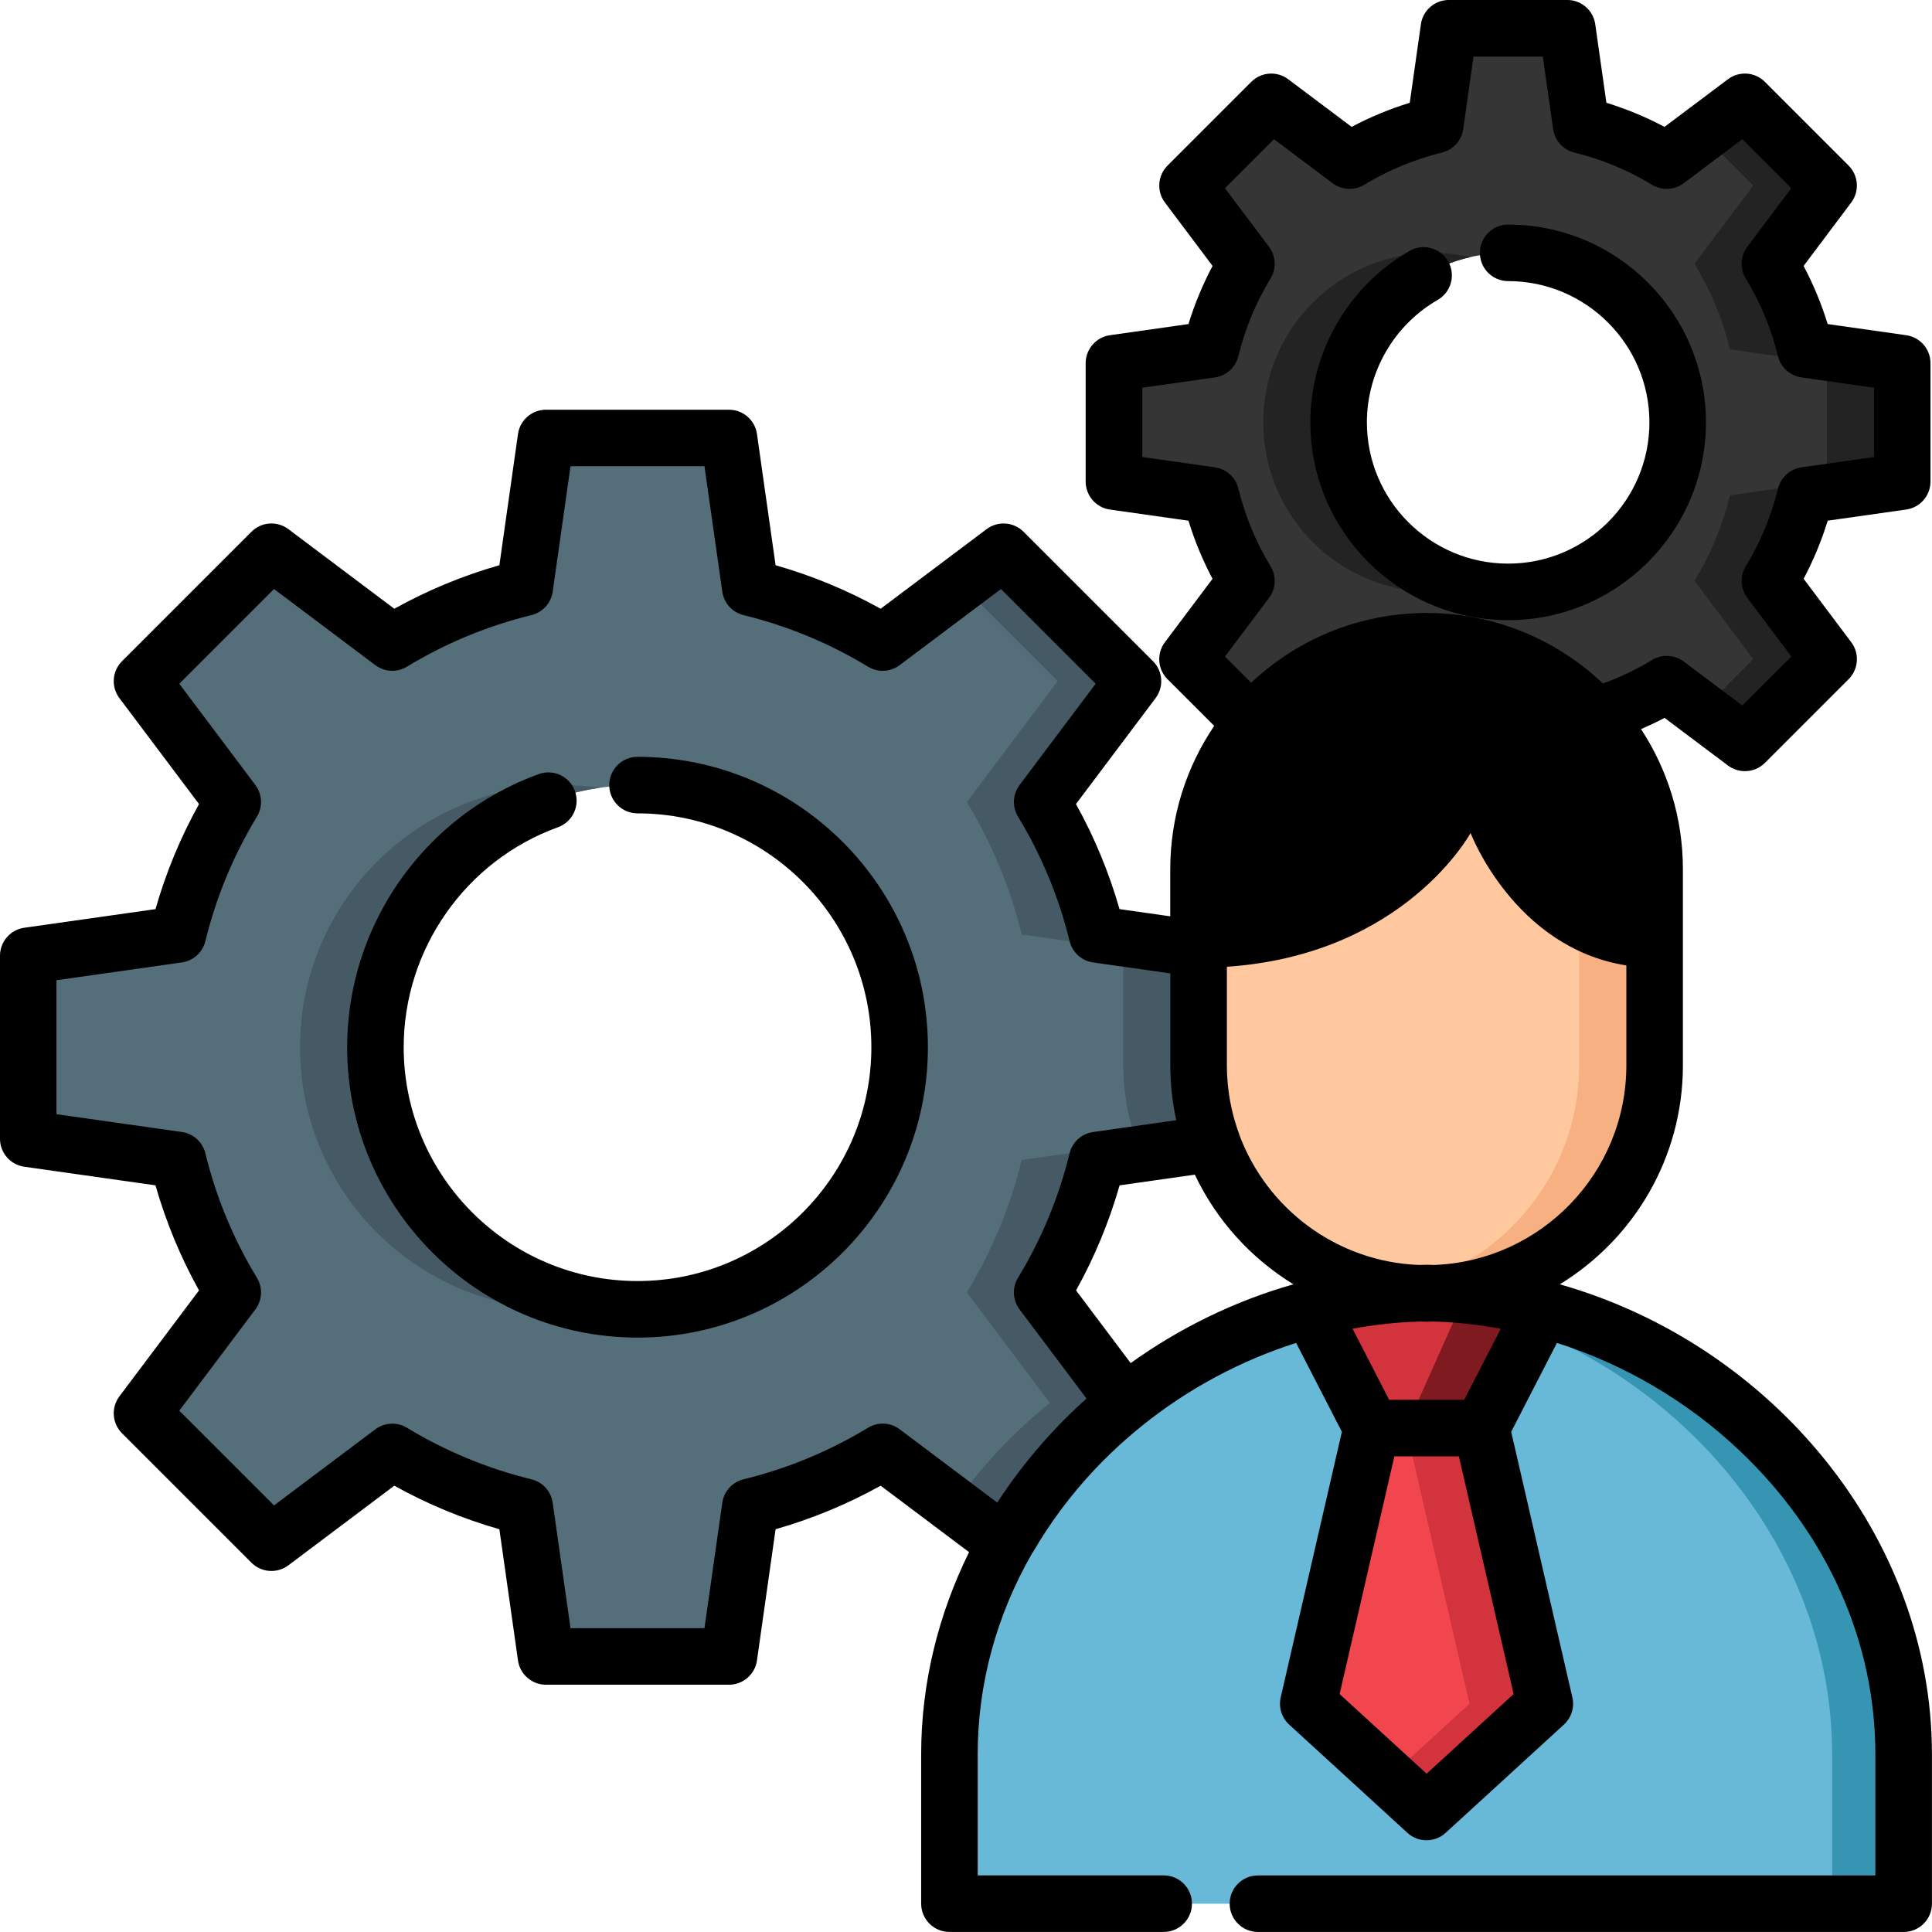 <?xml version="1.0" encoding="iso-8859-1"?>
<!-- Generator: Adobe Illustrator 21.1.0, SVG Export Plug-In . SVG Version: 6.00 Build 0)  -->
<svg version="1.1" id="Layer_1" xmlns="http://www.w3.org/2000/svg" xmlns:xlink="http://www.w3.org/1999/xlink" x="0px" y="0px"
	 viewBox="177 367.001 60 59.999" style="enable-background:new 177 367.001 60 59.999;" xml:space="preserve">
<g>
	<path style="fill:#353535;" d="M236.076,381.956v-3.677l-3.008-0.427c-0.233-0.951-0.608-1.846-1.102-2.66l1.825-2.429l-2.6-2.6
		l-2.429,1.825c-0.815-0.495-1.709-0.87-2.66-1.102l-0.427-3.008h-3.677l-0.427,3.008c-0.951,0.232-1.846,0.608-2.66,1.102
		l-2.429-1.825l-2.6,2.6l1.825,2.429c-0.495,0.815-0.87,1.71-1.102,2.66l-3.008,0.427v3.677l3.008,0.427
		c0.233,0.951,0.608,1.846,1.102,2.66l-1.825,2.429l1.992,1.992c1.302-1.556,3.255-2.551,5.43-2.551c2.065,0,3.93,0.896,5.228,2.318
		c0.791-0.233,1.539-0.566,2.23-0.985l2.429,1.825l2.6-2.6l-1.825-2.429c0.495-0.815,0.87-1.71,1.102-2.66L236.076,381.956z
		 M223.837,385.383c-2.908,0-5.265-2.357-5.265-5.265c0-2.908,2.357-5.265,5.265-5.265c2.908,0,5.265,2.357,5.265,5.265
		C229.102,383.026,226.745,385.383,223.837,385.383z"/>
	<g>
		<path style="fill:#232323;" d="M216.231,380.118c0,2.908,2.357,5.265,5.265,5.265c0.403,0,0.794-0.047,1.171-0.132
			c-2.344-0.533-4.094-2.628-4.094-5.133s1.75-4.6,4.094-5.133c-0.377-0.086-0.768-0.132-1.171-0.132
			C218.588,374.853,216.231,377.21,216.231,380.118z"/>
		<path style="fill:#232323;" d="M236.076,381.956v-3.677l-3.008-0.427c-0.233-0.951-0.608-1.846-1.102-2.66l1.825-2.429l-2.6-2.6
			l-1.337,1.004l1.595,1.595l-1.825,2.429c0.495,0.815,0.87,1.71,1.102,2.66l3.008,0.427v3.677l-3.008,0.427
			c-0.232,0.951-0.608,1.846-1.102,2.66l1.825,2.429l-1.595,1.595l1.337,1.005l2.6-2.6l-1.825-2.429
			c0.495-0.815,0.87-1.71,1.102-2.66L236.076,381.956z"/>
	</g>
	<path style="fill:#546F7A;" d="M211.071,403.025l3.586-0.509c-0.279-0.758-0.432-1.576-0.432-2.427v-3.62l-3.154-0.448
		c-0.359-1.47-0.939-2.854-1.704-4.113l2.821-3.755l-4.019-4.019l-3.755,2.821c-1.259-0.765-2.643-1.344-4.113-1.704l-0.66-4.65
		h-5.684l-0.66,4.65c-1.47,0.359-2.854,0.939-4.113,1.704l-3.755-2.821l-4.019,4.019l2.821,3.755
		c-0.765,1.259-1.344,2.643-1.704,4.113l-4.65,0.66v5.684l4.65,0.66c0.36,1.47,0.939,2.854,1.704,4.113l-2.821,3.755l4.019,4.019
		l3.755-2.821c1.259,0.765,2.643,1.344,4.113,1.704l0.66,4.65h5.684l0.66-4.65c1.47-0.359,2.854-0.939,4.113-1.704l3.755,2.821
		l0.166-0.166c0.926-1.594,2.161-3.01,3.612-4.174l-2.58-3.434C210.131,405.879,210.711,404.495,211.071,403.025z M196.799,407.663
		c-4.495,0-8.14-3.644-8.14-8.14c0-4.495,3.644-8.14,8.14-8.14c4.495,0,8.14,3.644,8.14,8.14
		C204.939,404.018,201.295,407.663,196.799,407.663z"/>
	<g>
		<path style="fill:#465A65;" d="M195.629,407.578c-3.941-0.568-6.969-3.957-6.969-8.055c0-4.098,3.029-7.487,6.969-8.055
			c-0.382-0.055-0.773-0.085-1.171-0.085c-4.495,0-8.14,3.644-8.14,8.14c0,4.495,3.644,8.14,8.14,8.14
			C194.856,407.663,195.246,407.633,195.629,407.578z"/>
		<path style="fill:#465A65;" d="M211.071,403.025l3.586-0.509c-0.279-0.758-0.432-1.576-0.432-2.427v-3.62l-3.154-0.448
			c-0.359-1.47-0.939-2.854-1.704-4.113l2.821-3.755l-4.019-4.019l-1.337,1.004l3.015,3.015l-2.821,3.755
			c0.765,1.259,1.344,2.643,1.704,4.113l3.154,0.448v3.62c0,0.852,0.153,1.669,0.432,2.427l-3.586,0.509
			c-0.359,1.47-0.939,2.854-1.704,4.113l2.58,3.434c-1.142,0.916-2.15,1.989-2.979,3.181l1.542,1.158l0.166-0.166
			c0.926-1.594,2.161-3.01,3.612-4.174l-2.58-3.434C210.131,405.879,210.711,404.495,211.071,403.025z"/>
	</g>
	<path style="fill:#68B9D8;" d="M221.305,426.122h-14.817v-4.638c0-7.819,6.999-14.22,14.817-14.326
		c7.818,0.107,14.817,6.507,14.817,14.326v4.638H221.305z"/>
	<path style="fill:#3695B2;" d="M221.305,407.157c-0.373,0.005-0.744,0.025-1.112,0.058c7.358,0.663,13.705,6.822,13.705,14.268
		v4.638h2.224v-4.638C236.122,413.665,229.123,407.264,221.305,407.157z"/>
	<path style="fill:#FFC89F;" d="M221.305,407.169L221.305,407.169c3.895,0,7.081-3.186,7.081-7.081v-6.093
		c0-3.895-3.186-7.081-7.081-7.081l0,0c-3.895,0-7.081,3.186-7.081,7.081v6.093C214.224,403.983,217.411,407.169,221.305,407.169z"
		/>
	<path style="fill:#F7B081;" d="M221.305,386.914L221.305,386.914c-0.399,0-0.789,0.035-1.171,0.099
		c3.342,0.562,5.91,3.486,5.91,6.982v6.093c0,3.496-2.568,6.419-5.91,6.982c0.381,0.064,0.772,0.099,1.171,0.099l0,0
		c3.895,0,7.081-3.186,7.081-7.081v-6.093C228.386,390.101,225.2,386.914,221.305,386.914z"/>
	<path style="fill:#D3333C;" d="M223.006,411.351h-1.701h-1.701l-1.902-3.695c1.165-0.309,2.374-0.482,3.603-0.498
		c1.229,0.017,2.438,0.189,3.603,0.498L223.006,411.351z"/>
	<path style="fill:#7F1B20;" d="M222.505,407.225l-1.84,4.126h0.64h1.701l1.902-3.695
		C224.125,407.448,223.321,407.304,222.505,407.225z"/>
	<polygon style="fill:#F2464F;" points="221.305,423.274 217.632,419.912 219.604,411.351 221.305,411.351 223.006,411.351 
		224.978,419.912 	"/>
	<polygon style="fill:#D3333C;" points="223.006,411.351 221.305,411.351 220.665,411.351 222.637,419.912 220.135,422.203 
		221.305,423.274 224.978,419.912 	"/>
	<path d="M225.441,406.886c2.291-1.399,3.823-3.923,3.823-6.797v-6.093c0-1.606-0.48-3.101-1.301-4.353
		c0.248-0.107,0.493-0.221,0.731-0.348l1.969,1.479c0.157,0.118,0.343,0.176,0.527,0.176c0.226,0,0.451-0.087,0.621-0.257l2.6-2.6
		c0.309-0.309,0.344-0.799,0.081-1.148l-1.479-1.969c0.306-0.577,0.556-1.18,0.748-1.805l2.438-0.346
		c0.433-0.061,0.754-0.432,0.754-0.869v-3.676c0-0.437-0.322-0.808-0.755-0.869l-2.438-0.346c-0.192-0.624-0.442-1.228-0.748-1.805
		l1.479-1.969c0.263-0.35,0.228-0.839-0.081-1.148l-2.6-2.6c-0.309-0.309-0.799-0.344-1.148-0.081l-1.969,1.479
		c-0.577-0.306-1.181-0.556-1.805-0.748l-0.346-2.438c-0.061-0.433-0.432-0.755-0.869-0.755h-3.677
		c-0.437,0-0.808,0.322-0.869,0.755l-0.346,2.438c-0.624,0.192-1.228,0.442-1.805,0.748l-1.969-1.479
		c-0.349-0.263-0.839-0.228-1.148,0.081l-2.6,2.6c-0.309,0.309-0.344,0.799-0.081,1.148l1.479,1.969
		c-0.306,0.577-0.556,1.18-0.748,1.805l-2.438,0.346c-0.433,0.061-0.755,0.432-0.755,0.869v3.677c0,0.437,0.322,0.808,0.754,0.869
		l2.438,0.346c0.192,0.624,0.442,1.228,0.748,1.805l-1.479,1.969c-0.263,0.35-0.228,0.839,0.081,1.148l1.45,1.45
		c-0.861,1.272-1.365,2.804-1.365,4.452v1.462l-1.576-0.224c-0.325-1.137-0.778-2.23-1.352-3.263l2.472-3.289
		c0.263-0.35,0.228-0.839-0.081-1.148l-4.019-4.019c-0.309-0.309-0.799-0.344-1.148-0.081l-3.29,2.472
		c-1.033-0.574-2.126-1.027-3.263-1.352l-0.578-4.074c-0.061-0.433-0.432-0.755-0.869-0.755h-5.684
		c-0.437,0-0.808,0.322-0.869,0.755l-0.578,4.074c-1.137,0.325-2.23,0.778-3.263,1.352l-3.289-2.472
		c-0.35-0.263-0.839-0.228-1.148,0.081l-4.019,4.019c-0.309,0.309-0.344,0.799-0.081,1.148l2.472,3.29
		c-0.574,1.033-1.027,2.127-1.352,3.263l-4.074,0.578c-0.433,0.061-0.755,0.432-0.755,0.869v5.684c0,0.437,0.322,0.808,0.755,0.869
		l4.074,0.578c0.325,1.137,0.778,2.23,1.352,3.263l-2.472,3.289c-0.263,0.35-0.228,0.839,0.081,1.148l4.019,4.019
		c0.309,0.309,0.799,0.344,1.148,0.081l3.289-2.472c1.033,0.574,2.127,1.027,3.263,1.352l0.578,4.074
		c0.061,0.433,0.432,0.755,0.869,0.755h5.684c0.437,0,0.808-0.322,0.869-0.755l0.578-4.074c1.137-0.325,2.23-0.778,3.263-1.352
		l2.746,2.063c-0.951,1.929-1.488,4.06-1.488,6.279v4.638c0,0.485,0.393,0.878,0.878,0.878h6.654c0.485,0,0.878-0.393,0.878-0.878
		s-0.393-0.878-0.878-0.878h-5.776v-3.76c0-2.187,0.583-4.314,1.683-6.23c0.015-0.022,0.031-0.043,0.045-0.067
		c0.536-0.923,1.179-1.78,1.92-2.564c0.012-0.013,0.024-0.026,0.036-0.038c0.135-0.142,0.275-0.282,0.417-0.419
		c0.018-0.018,0.036-0.035,0.054-0.053c0.146-0.139,0.294-0.276,0.446-0.41c0.011-0.01,0.022-0.02,0.033-0.029
		c0.154-0.135,0.311-0.267,0.472-0.396c1.428-1.149,3.061-2.022,4.783-2.571l1.421,2.761l-1.9,8.248
		c-0.071,0.308,0.029,0.631,0.263,0.845l3.673,3.362c0.168,0.154,0.38,0.23,0.593,0.23c0.212,0,0.425-0.077,0.593-0.23l3.673-3.362
		c0.233-0.214,0.334-0.536,0.263-0.845l-1.9-8.248l1.421-2.761c2.097,0.669,4.063,1.817,5.686,3.359
		c2.711,2.575,4.203,5.92,4.203,9.419v3.76h-19.175c-0.485,0-0.878,0.393-0.878,0.878c0,0.485,0.393,0.878,0.878,0.878h20.054
		c0.485,0,0.878-0.393,0.878-0.878v-4.638C237,414.716,232.018,408.756,225.441,406.886z M212.114,409.333l-1.696-2.257
		c0.574-1.033,1.027-2.127,1.352-3.263l2.337-0.332c0.668,1.411,1.738,2.596,3.062,3.405
		C215.336,407.407,213.627,408.247,212.114,409.333z M221.545,406.285c-0.076-0.002-0.151-0.005-0.228-0.006
		c-0.008,0-0.016,0-0.024,0c-0.076,0.001-0.152,0.004-0.228,0.006c-2.554-0.098-4.717-1.746-5.572-4.029
		c-0.005-0.014-0.008-0.029-0.013-0.044c-0.094-0.255-0.17-0.515-0.229-0.778c0-0.001-0.001-0.003-0.001-0.004
		c-0.017-0.074-0.031-0.149-0.045-0.224c-0.005-0.025-0.009-0.051-0.014-0.076c-0.01-0.061-0.02-0.122-0.028-0.183
		c-0.006-0.042-0.011-0.084-0.016-0.126c-0.006-0.05-0.012-0.1-0.017-0.151c-0.005-0.057-0.009-0.115-0.013-0.173
		c-0.003-0.038-0.006-0.077-0.008-0.115c-0.005-0.098-0.007-0.196-0.007-0.295c0,0,0,0,0,0v-3.062
		c5.525-0.375,7.568-4.154,7.568-4.154s1.352,3.561,4.838,4.112v3.104C227.508,403.428,224.854,406.159,221.545,406.285z
		 M212.476,381.194v-2.152l2.253-0.32c0.355-0.05,0.644-0.312,0.73-0.661c0.208-0.852,0.545-1.664,1-2.413
		c0.186-0.307,0.167-0.696-0.049-0.983l-1.367-1.819l1.522-1.522l1.819,1.367c0.287,0.215,0.676,0.235,0.983,0.049
		c0.749-0.455,1.561-0.791,2.413-1c0.349-0.085,0.61-0.374,0.661-0.729l0.32-2.253h2.152l0.32,2.253
		c0.051,0.355,0.312,0.644,0.661,0.729c0.852,0.208,1.664,0.545,2.413,1c0.307,0.186,0.696,0.167,0.983-0.049l1.819-1.367
		l1.522,1.522l-1.367,1.819c-0.216,0.287-0.235,0.676-0.048,0.983c0.455,0.749,0.791,1.561,1,2.413
		c0.085,0.349,0.374,0.61,0.73,0.661l2.253,0.32v2.152l-2.253,0.32c-0.355,0.05-0.644,0.312-0.729,0.661
		c-0.208,0.852-0.545,1.664-1,2.413c-0.186,0.307-0.167,0.696,0.048,0.983l1.367,1.819l-1.522,1.522l-1.819-1.367
		c-0.156-0.117-0.341-0.176-0.528-0.176c-0.157,0-0.315,0.042-0.456,0.128c-0.482,0.293-0.993,0.537-1.526,0.73
		c-1.254-1.191-2.894-1.979-4.712-2.153c-0.024-0.002-0.049-0.003-0.073-0.006c-0.1-0.009-0.2-0.017-0.301-0.022
		c-0.129-0.006-0.259-0.01-0.389-0.01c-0.131,0-0.262,0.004-0.393,0.01c-0.063,0.003-0.126,0.009-0.189,0.014
		c-0.065,0.005-0.13,0.009-0.195,0.015c-0.084,0.008-0.166,0.019-0.249,0.03c-0.042,0.006-0.085,0.01-0.127,0.016
		c-0.096,0.014-0.192,0.031-0.287,0.048c-0.027,0.005-0.055,0.009-0.082,0.015c-0.106,0.021-0.21,0.044-0.314,0.068
		c-0.016,0.004-0.031,0.007-0.047,0.011c-0.113,0.028-0.225,0.058-0.336,0.09c-0.006,0.002-0.012,0.003-0.018,0.005
		c-1.217,0.357-2.313,0.997-3.213,1.845l-0.813-0.813l1.367-1.819c0.216-0.287,0.235-0.676,0.049-0.983
		c-0.455-0.749-0.791-1.561-1-2.413c-0.085-0.349-0.374-0.61-0.729-0.661L212.476,381.194z M207.969,413.664l-3.028-2.275
		c-0.287-0.216-0.676-0.235-0.983-0.049c-1.2,0.729-2.501,1.268-3.866,1.602c-0.349,0.085-0.61,0.374-0.661,0.729l-0.553,3.895
		h-4.16l-0.553-3.895c-0.05-0.355-0.312-0.644-0.661-0.729c-1.365-0.334-2.665-0.873-3.866-1.601
		c-0.307-0.186-0.696-0.167-0.983,0.049l-3.145,2.363l-2.942-2.942l2.363-3.145c0.216-0.287,0.235-0.676,0.048-0.983
		c-0.729-1.2-1.268-2.501-1.601-3.866c-0.085-0.349-0.374-0.61-0.729-0.661l-3.895-0.553v-4.16l3.895-0.553
		c0.355-0.05,0.644-0.312,0.729-0.661c0.334-1.365,0.873-2.665,1.601-3.866c0.186-0.307,0.167-0.696-0.048-0.983l-2.363-3.145
		l2.942-2.941l3.145,2.363c0.287,0.216,0.676,0.235,0.983,0.049c1.2-0.729,2.501-1.268,3.866-1.602
		c0.349-0.085,0.61-0.374,0.661-0.729l0.553-3.895h4.16l0.553,3.895c0.05,0.355,0.312,0.644,0.661,0.729
		c1.365,0.334,2.666,0.873,3.866,1.602c0.307,0.186,0.696,0.167,0.983-0.049l3.145-2.363l2.941,2.941l-2.363,3.145
		c-0.216,0.287-0.235,0.676-0.048,0.983c0.729,1.2,1.268,2.501,1.601,3.866c0.085,0.349,0.374,0.61,0.729,0.661l2.399,0.341v2.858v0
		c0,0.142,0.004,0.282,0.011,0.422c0.002,0.029,0.005,0.058,0.007,0.087c0.007,0.112,0.015,0.225,0.027,0.336
		c0.003,0.025,0.007,0.05,0.01,0.076c0.014,0.117,0.029,0.234,0.048,0.349c0.003,0.016,0.006,0.031,0.008,0.047
		c0.021,0.128,0.046,0.254,0.073,0.38c0,0.001,0,0.002,0.001,0.004l-2.584,0.367c-0.355,0.05-0.644,0.312-0.729,0.661
		c-0.334,1.365-0.872,2.665-1.602,3.866c-0.186,0.307-0.167,0.696,0.049,0.983l2.079,2.767c-0.647,0.579-1.245,1.206-1.787,1.876
		c-0.044,0.054-0.087,0.109-0.131,0.164c-0.043,0.054-0.085,0.109-0.128,0.164c-0.199,0.259-0.39,0.524-0.572,0.794
		c-0.003,0.005-0.007,0.01-0.01,0.015C208.067,413.518,208.017,413.59,207.969,413.664z M221.305,422.084l-2.702-2.473l1.7-7.381
		h2.004l1.7,7.381L221.305,422.084z M222.471,410.473h-2.33l-1.136-2.207c0.076-0.014,0.151-0.027,0.227-0.04
		c0.055-0.009,0.111-0.018,0.166-0.027c0.095-0.015,0.19-0.029,0.285-0.042c0.125-0.017,0.251-0.032,0.377-0.045
		c0.057-0.006,0.115-0.012,0.172-0.017c0.153-0.014,0.306-0.027,0.459-0.036c0.034-0.002,0.069-0.004,0.103-0.005
		c0.105-0.005,0.211-0.008,0.316-0.011c0.066,0.002,0.131,0.005,0.197,0.005s0.131-0.003,0.197-0.005
		c0.105,0.003,0.211,0.006,0.316,0.011c0.034,0.002,0.069,0.003,0.103,0.005c0.153,0.009,0.306,0.022,0.459,0.036
		c0.057,0.005,0.115,0.011,0.172,0.017c0.126,0.013,0.251,0.028,0.376,0.045c0.095,0.013,0.19,0.027,0.285,0.042
		c0.055,0.009,0.111,0.018,0.166,0.027c0.076,0.013,0.151,0.026,0.227,0.04L222.471,410.473z"/>
	<path d="M223.837,386.261c3.387,0,6.143-2.756,6.143-6.143c0-3.387-2.756-6.143-6.143-6.143c-0.485,0-0.878,0.393-0.878,0.878
		s0.393,0.878,0.878,0.878c2.419,0,4.387,1.968,4.387,4.387s-1.968,4.387-4.387,4.387c-2.419,0-4.387-1.968-4.387-4.387
		c0-1.564,0.843-3.022,2.2-3.804c0.42-0.242,0.564-0.779,0.322-1.199c-0.242-0.42-0.779-0.564-1.199-0.322
		c-1.899,1.095-3.079,3.135-3.079,5.325C217.694,383.505,220.449,386.261,223.837,386.261z"/>
	<path d="M196.799,390.505c-0.485,0-0.878,0.393-0.878,0.878s0.393,0.878,0.878,0.878c4.004,0,7.262,3.258,7.262,7.262
		c0,4.004-3.258,7.262-7.262,7.262s-7.262-3.258-7.262-7.262c0-3.049,1.926-5.794,4.791-6.831c0.456-0.165,0.692-0.668,0.527-1.124
		c-0.165-0.456-0.668-0.692-1.124-0.527c-3.559,1.287-5.95,4.696-5.95,8.482c0,4.972,4.045,9.018,9.018,9.018
		s9.018-4.045,9.018-9.018C205.817,394.551,201.771,390.505,196.799,390.505z"/>
</g>
</svg>
